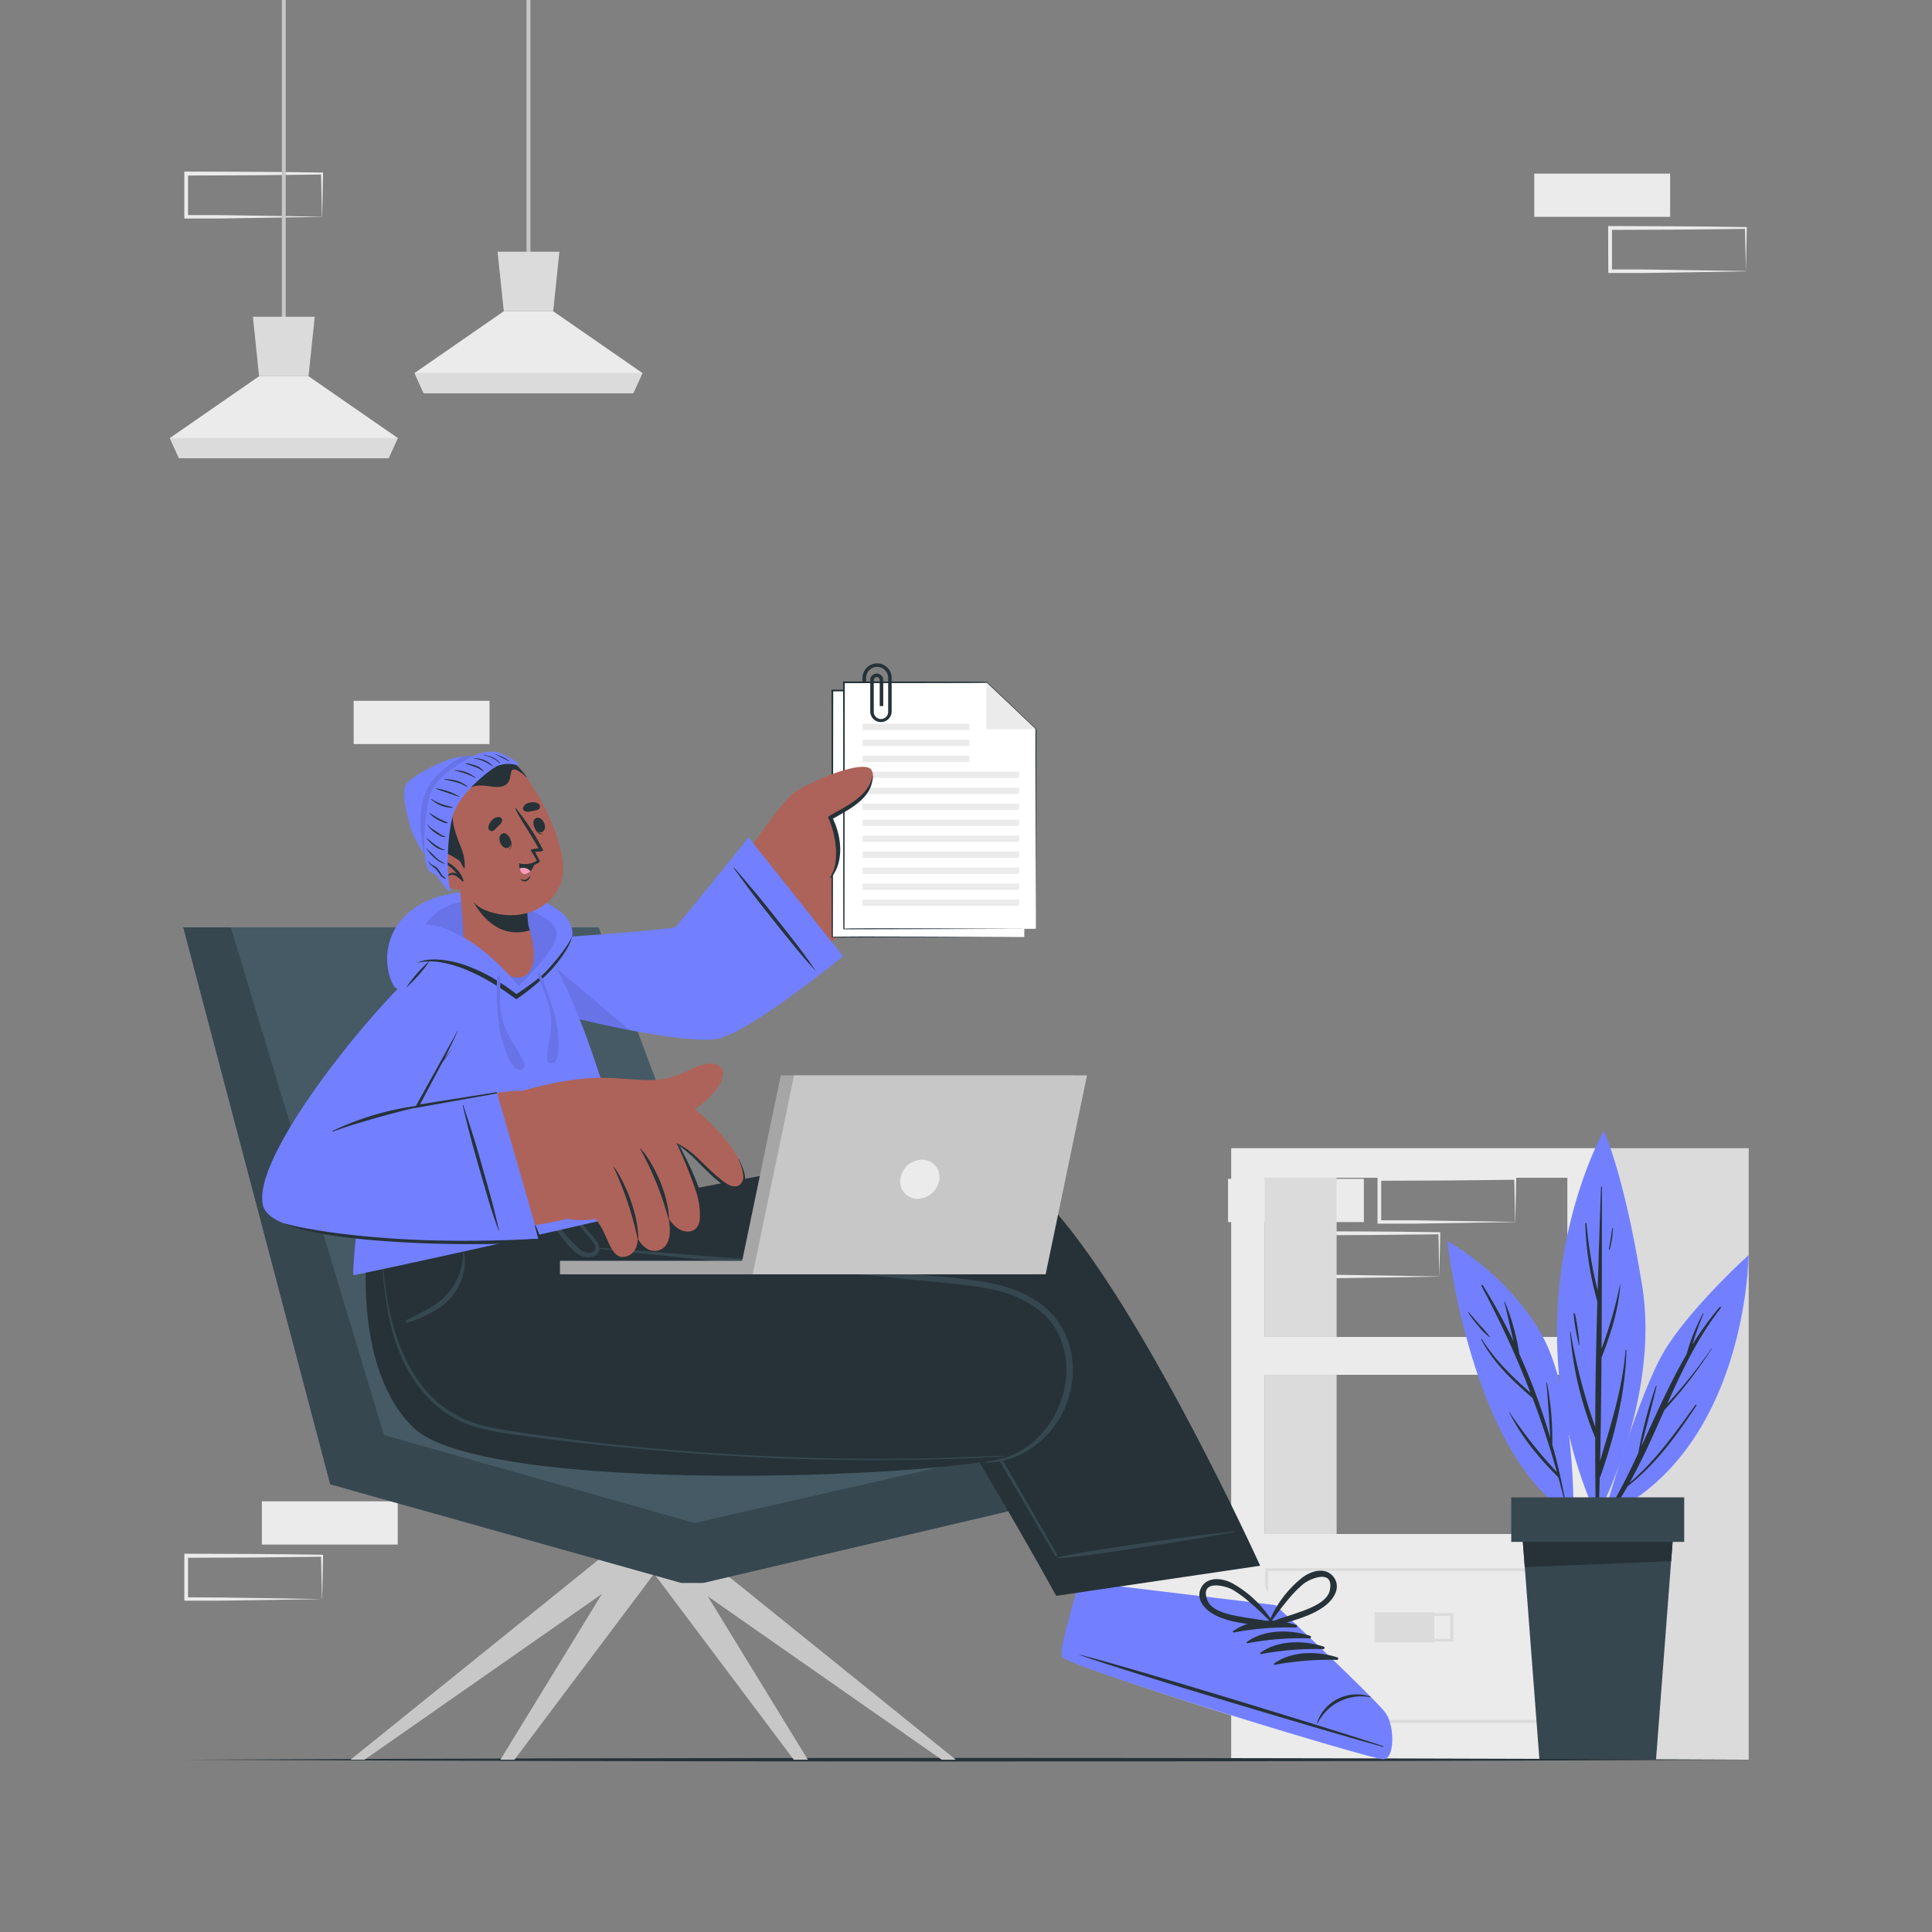 <svg xmlns="http://www.w3.org/2000/svg" viewBox="0 0 500 500"><rect x="0" y="0" width="500" height="500" fill="#808080" stroke="none"/><g id="freepik--background-complete--inject-44"><rect x="67.77" y="388.54" width="35.16" height="11.19" style="fill:#ebebeb"></rect><rect x="91.53" y="181.37" width="35.16" height="11.19" style="fill:#ebebeb"></rect><path d="M83.32,413.84c-5.86.1-20.63.35-26.29.41l-8.87,0h-.45v-.46l0-11.19v-.5h.5l17.58.07c4.37,0,13.2.13,17.58.19h.24v.24l-.23,11.19Zm0,0-.24-11.19.24.24c-4.39.06-13.2.15-17.58.19l-17.58.07.5-.5,0,11.19-.46-.46,8.71.05c5.57.06,20.68.31,26.45.41Z" style="fill:#ebebeb"></path><path d="M392.11,316.27c-5.85.1-20.62.35-26.29.41l-8.86,0h-.46v-.46l0-11.19v-.5H357l17.57.07c4.38,0,13.21.13,17.58.19h.25v.24l-.24,11.19Zm0,0-.23-11.19.23.24c-4.38.06-13.19.15-17.58.19l-17.57.07.5-.5,0,11.19-.45-.46,8.71,0c5.57.07,20.68.32,26.44.42Z" style="fill:#ebebeb"></path><path d="M372.5,330.38c-5.86.1-20.63.35-26.29.41l-8.87,0h-.45v-.46l-.05-11.19v-.5h.5l17.58.07c4.38,0,13.2.13,17.58.19h.24v.24l-.24,11.19Zm0,0-.24-11.19.24.24c-4.38.06-13.19.15-17.58.19l-17.58.07.5-.5,0,11.19-.46-.46,8.71,0c5.58.07,20.69.32,26.45.42Z" style="fill:#ebebeb"></path><rect x="317.81" y="305.08" width="35.16" height="11.19" style="fill:#ebebeb"></rect><rect x="416.68" y="402.65" width="35.16" height="11.19" style="fill:#ebebeb"></rect><rect x="397.07" y="44.93" width="35.16" height="11.19" style="fill:#ebebeb"></rect><path d="M451.84,70.23c-5.86.1-20.63.35-26.29.42l-8.87,0h-.45v-.46L416.18,59v-.5h.5l17.58.07c4.38,0,13.2.13,17.58.2h.24V59l-.24,11.19Zm0,0L451.6,59l.24.24c-4.39.06-13.19.16-17.58.19l-17.58.07.5-.5,0,11.19-.46-.45,8.71,0c5.58.06,20.69.32,26.45.41Z" style="fill:#ebebeb"></path><path d="M83.32,56.12c-5.86.1-20.63.35-26.29.42l-8.87,0h-.45v-.46l0-11.19v-.5h.5l17.58.07c4.37,0,13.2.13,17.58.2h.24v.23l-.23,11.19Zm0,0-.24-11.19.24.24c-4.39.06-13.2.16-17.58.19l-17.58.07.5-.5,0,11.19-.46-.45,8.71,0c5.57.06,20.68.32,26.45.41Z" style="fill:#ebebeb"></path><path d="M318.63,297.15V455.41H414.3V297.15Zm87,99.85h-78.3V355.8h78.3Zm0-51h-78.3v-41.2h78.3Z" style="fill:#ebebeb"></path><rect x="414.3" y="297.15" width="38.26" height="158.25" style="fill:#dbdbdb"></rect><rect x="327.31" y="304.79" width="18.61" height="41.2" style="fill:#dbdbdb"></rect><path d="M406,445.85H327.43v-40H406Zm-77.81-.75h77.06V406.57H328.18Z" style="fill:#dbdbdb"></path><rect x="355.72" y="417.24" width="15.45" height="7.82" style="fill:#dbdbdb"></rect><path d="M376.11,424.85h-16.2v-7.39h16.2Zm-15.45-.75h14.7v-5.89h-14.7Z" style="fill:#dbdbdb"></path><rect x="327.31" y="355.81" width="18.61" height="41.2" style="fill:#dbdbdb"></rect><rect x="72.95" width="1" height="84.93" style="fill:#c7c7c7"></rect><polygon points="102.94 113.36 100.57 118.57 46.32 118.57 43.96 113.36 67.05 97.37 79.85 97.37 102.94 113.36" style="fill:#ebebeb"></polygon><polygon points="81.45 81.97 79.85 97.37 67.05 97.37 65.45 81.97 81.45 81.97" style="fill:#dbdbdb"></polygon><polygon points="102.94 113.36 100.57 118.58 46.32 118.58 43.95 113.36 102.94 113.36" style="fill:#dbdbdb"></polygon><rect x="136.27" width="1" height="68.11" style="fill:#c7c7c7"></rect><polygon points="166.26 96.54 163.89 101.75 109.65 101.75 107.28 96.54 130.38 80.55 143.17 80.55 166.26 96.54" style="fill:#ebebeb"></polygon><polygon points="144.77 65.15 143.17 80.55 130.38 80.55 128.77 65.15 144.77 65.15" style="fill:#dbdbdb"></polygon><polygon points="166.26 96.54 163.89 101.75 109.64 101.75 107.28 96.54 166.26 96.54" style="fill:#dbdbdb"></polygon></g><g id="freepik--Plant--inject-44"><path d="M415,392.52s9.19-33,16.53-44.2,21-23.51,21-23.51S452.24,375.68,415,392.52Z" style="fill:#7280FF"></path><path d="M415.66,392A158.71,158.71,0,0,0,424,376a112.7,112.7,0,0,1,4.56-17.35c0-.11.19-.05.17.06-1.22,5.21-2.64,10.38-3.93,15.57,3.71-8,7.24-16.16,11.66-23.75a50.43,50.43,0,0,1,4.26-10.56c0-.09.21,0,.16.06a68.25,68.25,0,0,0-2.87,7.92,79.59,79.59,0,0,1,7-9.65c.17-.18.49,0,.33.23-5.91,7.54-10,16.12-13.87,24.81A133.17,133.17,0,0,0,443,348.89a0,0,0,0,1,.08.05,117.76,117.76,0,0,1-12.35,16c-2.83,6.36-5.61,12.75-9,18.81,6.74-5.7,11.92-13.07,17.05-20.18a.16.16,0,0,1,.26.17c-5.14,7.8-10.45,15.15-17.84,20.93a83.17,83.17,0,0,1-4.93,7.71A.39.39,0,0,1,415.66,392Z" style="fill:#263238"></path><path d="M413.25,392.57s16.53-30.42,11.73-59.92-9.94-40-9.94-40S389.07,338.53,413.25,392.57Z" style="fill:#7280FF"></path><path d="M406.47,344.74a144,144,0,0,0,6.38,24.57c0-10.83.25-21.65.54-32.48a83.78,83.78,0,0,1-3.12-20.16c0-.2.29-.18.31,0A115.27,115.27,0,0,0,413.47,334q.38-13.39.88-26.79c0-.15.23-.14.23,0,0,13.95,0,27.9-.1,41.85a112,112,0,0,0,4.77-16.58,0,0,0,0,1,.09,0c-.49,6.51-2.47,12.81-4.87,18.86-.07,8.91-.16,17.83-.36,26.74,2.79-9.48,5.78-18.66,6.59-28.67a.11.11,0,0,1,.21,0c-.22,11-3.07,22.26-6.71,32.65a.57.57,0,0,1-.19.26q-.12,4.89-.28,9.77a.37.37,0,0,1-.73,0c-.13-6.66-.17-13.33-.16-20a89.41,89.41,0,0,1-6.51-27.38C406.32,344.68,406.46,344.66,406.47,344.74Z" style="fill:#263238"></path><path d="M407.6,340a55.89,55.89,0,0,1,1.16,8,.08.08,0,0,1-.16,0,57,57,0,0,1-1.36-8C407.22,339.87,407.56,339.83,407.6,340Z" style="fill:#263238"></path><path d="M417.26,317.8c0-.09.16-.06.16,0a20.89,20.89,0,0,1-.83,5.55c0,.14-.25.07-.22-.07C416.73,321.47,417,319.63,417.26,317.8Z" style="fill:#263238"></path><path d="M407.22,392.57s.67-31.76-8.44-47.54-24.22-23.83-24.22-23.83S380.65,377.18,407.22,392.57Z" style="fill:#7280FF"></path><path d="M390.61,365.41A118.7,118.7,0,0,0,402.94,381q-2.73-9.75-6.3-19.16c-5.11-4.47-10.18-9.11-13.31-15.24a.09.09,0,0,1,.15-.09c3.37,5.43,7.87,9.77,12.61,13.95a244.56,244.56,0,0,0-12.68-27.62.2.2,0,0,1,.35-.2,148.67,148.67,0,0,1,7.95,14.49c-.85-3.39-1.53-6.86-2.41-10.23a.08.08,0,0,1,.15,0,57.83,57.83,0,0,1,3.74,13.47,162.08,162.08,0,0,1,8,21.73c-.24-4.76-.54-9.5-1-14.25,0-.09.14-.11.16,0a76.63,76.63,0,0,1,1.38,16q2,7.11,3.31,14.35c0,.13-.17.19-.2.05-.5-2-1-4-1.58-6,0,0-.08,0-.11-.05-4.88-4.89-9.52-10.47-12.58-16.71C390.55,365.41,390.59,365.38,390.61,365.41Z" style="fill:#263238"></path><path d="M380.06,339.57c1,1.1,1.94,2.25,2.93,3.38a27.14,27.14,0,0,1,2.62,3.06.05.05,0,0,1-.07.07,15.06,15.06,0,0,1-3-3,25.37,25.37,0,0,1-2.6-3.41C379.86,339.59,380,339.49,380.06,339.57Z" style="fill:#263238"></path><path d="M433.19,394.89l-1.15,15-3.46,45.48H398.4l-3.46-45.48-1.15-15h39.4Z" style="fill:#37474f"></path><path d="M433.19,394.89l-.7,9.15-37.88,1.52-.82-10.67h39.4Z" style="fill:#263238"></path><rect x="391.11" y="387.51" width="44.76" height="11.53" transform="translate(826.98 786.55) rotate(180)" style="fill:#37474f"></rect></g><g id="freepik--Floor--inject-44"><path d="M47.44,455.41c129.77-.62,275.35-.62,405.12,0-129.77.61-275.35.61-405.12,0Z" style="fill:#263238"></path></g><g id="freepik--Character--inject-44"><polygon points="155.38 403.26 90.71 455.41 94.35 455.41 169.04 403.26 155.38 403.26" style="fill:#c7c7c7"></polygon><polygon points="161.45 403.26 129.5 455.41 133.14 455.41 172.31 403.26 161.45 403.26" style="fill:#c7c7c7"></polygon><polygon points="177.12 403.26 209.07 455.41 205.43 455.41 166.26 403.26 177.12 403.26" style="fill:#c7c7c7"></polygon><polygon points="182.7 403.26 247.37 455.41 243.72 455.41 169.04 403.26 182.7 403.26" style="fill:#c7c7c7"></polygon><polygon points="290.63 384.13 290.63 368.88 201.83 365.24 154.92 240 47.44 240 85.47 384.13 176.32 409.64 182.02 409.64 290.63 384.13" style="fill:#455a64"></polygon><polygon points="47.44 240 59.74 240 99.36 371.38 179.74 394.15 290.63 368.88 290.63 384.13 182.02 409.64 176.32 409.64 85.47 384.13 47.44 240" style="fill:#37474f"></polygon><path d="M355.94,454.88c-2.86.07-77.18-22.9-79.46-25.57-.24-.29.92-11.3,2.84-20,.08-.42-26.4-35.12-26.4-35.12l47.88-18.62L323.71,403l6,12.34s24.79,24.92,27,28.11S358.81,454.82,355.94,454.88Z" style="fill:#ebebeb"></path><path d="M358,455.3c-3,.08-80.57-23.6-83-26.38-.91-1,.48-5.84,4.25-19.64l50.86,6.12s26.25,24.65,28.55,28S361,455.22,358,455.3Z" style="fill:#7280FF"></path><path d="M357.87,451.86c-12.91-4.29-65.38-20.37-78.46-23.63-.11,0-.13,0,0,.08,12.7,4.53,65.3,20.19,78.42,23.76C358.08,452.15,358.14,452,357.87,451.86Z" style="fill:#263238"></path><path d="M354.59,439.06a11,11,0,0,0-8.75.8,10.61,10.61,0,0,0-5,6.06c0,.08.12.12.16.05a12.62,12.62,0,0,1,13.57-6.74A.09.09,0,0,0,354.59,439.06Z" style="fill:#263238"></path><path d="M335.43,420.53c-5.18-1.66-11.78-1.66-16.31,1.61-.18.12,0,.37.19.34a75.4,75.4,0,0,1,16-1.28A.34.34,0,0,0,335.43,420.53Z" style="fill:#263238"></path><path d="M339,423.33c-5.18-1.66-11.78-1.67-16.31,1.6-.18.13,0,.38.19.34a74.74,74.74,0,0,1,16-1.27A.34.34,0,0,0,339,423.33Z" style="fill:#263238"></path><path d="M342.51,426.12c-5.18-1.66-11.78-1.67-16.31,1.6-.18.13,0,.38.19.35a75.4,75.4,0,0,1,16-1.28A.34.34,0,0,0,342.51,426.12Z" style="fill:#263238"></path><path d="M346.05,428.91c-5.18-1.66-11.77-1.66-16.31,1.61-.17.12,0,.37.19.34a75.4,75.4,0,0,1,16-1.28A.34.34,0,0,0,346.05,428.91Z" style="fill:#263238"></path><path d="M345.3,408.36c-2-3-5.94-1.87-8.26-.09a28.59,28.59,0,0,0-8.79,11.86.14.14,0,0,0,.12.2c0,.41.34.86.8.71,4.49-1.43,9.47-2.41,13.38-5.18C344.84,414.25,347.16,411.19,345.3,408.36Zm-9.76,9.12c-2.19.75-4.41,1.4-6.57,2.24a84.57,84.57,0,0,1,5.29-6.82,30.42,30.42,0,0,1,3-2.93c1.66-1.38,8.09-4.17,6.88,1.66C343.44,414.84,338.15,416.57,335.54,417.48Z" style="fill:#263238"></path><path d="M314.73,418.12c4.32,2.08,9.39,2.21,14,2.88.48.07.75-.43.68-.83a.14.14,0,0,0,.08-.21,28.45,28.45,0,0,0-10.64-10.25c-2.58-1.36-6.68-1.81-8.12,1.46C309.41,414.27,312.21,416.9,314.73,418.12Zm-2.24-3.93c-2.16-5.54,4.65-3.85,6.51-2.77a30,30,0,0,1,3.42,2.4,83.49,83.49,0,0,1,6.34,5.85c-2.27-.47-4.56-.74-6.84-1.13C319.19,418.08,313.68,417.25,312.49,414.19Z" style="fill:#263238"></path><path d="M326.13,405.21,273.35,413s-28.8-52.3-40.43-65.31l0,0a19.31,19.31,0,0,0-2.13-2.08h0a11.17,11.17,0,0,0-3.81-.95h0c-15.61-1.89-68.13,3.21-104.43.87l17-22.66,7.51-10c40.89-4.66,91.07-21.38,113.72-10C285.25,315.1,326.13,405.21,326.13,405.21Z" style="fill:#263238"></path><path d="M319.51,396.25c-9,1.15-6.41.7-15.37,1.95-4.38.61-26.42,3.64-30.42,4.89a.09.09,0,0,0,0,.17c4.18,0,26.16-3.46,30.53-4.16,8.93-1.41,6.35-1.1,15.27-2.6A.13.13,0,1,0,319.51,396.25Z" style="fill:#37474f"></path><path d="M273.62,402.35c-6-10-33.17-59.28-38.58-61.22-4.93-1.77-103.5.28-105,.29-.11,0-.11.17,0,.17,11.67-.15,101.77-.47,104.34.54,5.35,2.12,37.87,59.3,38.67,60.49C273.29,402.94,273.83,402.69,273.62,402.35Z" style="fill:#37474f"></path><path d="M94.91,324.88s-3.11,29.73,12,44.51c18.05,17.7,137.17,13.23,155.63,7.26s19-35.75-1.15-42.66c-19.19-6.56-104.31-10.34-106.32-11.14s-7.92-10.22-7.92-10.22Z" style="fill:#263238"></path><path d="M120.12,324.05c0-.15-.24-.1-.24,0A16.44,16.44,0,0,1,116,334.63c-2.83,3.27-7,5.1-10.78,7-.36.18-.08.75.29.64a33.94,33.94,0,0,0,6.67-2.88,16.17,16.17,0,0,0,5-4.17A14.33,14.33,0,0,0,120.12,324.05Z" style="fill:#37474f"></path><path d="M154.23,321c-.85-1.08-1.77-2.1-2.65-3.15-2.07-2.47-4.16-5-6.34-7.35-.21-.22-.61.1-.42.34,1.46,1.92,3,3.78,4.55,5.65.78,1,1.57,1.92,2.36,2.87a18,18,0,0,1,2.2,2.8c.57,1.06-.18,2-1.28,2.09a3.87,3.87,0,0,1-2.66-1,35.44,35.44,0,0,1-4.5-4.82c-.88-1-1.75-2-2.64-2.94s-1.95-2-2.9-3.05c-.06-.06-.18,0-.12.1.82,1.13,1.58,2.31,2.41,3.45s1.66,2.25,2.51,3.36,1.64,2.08,2.5,3.09a10.38,10.38,0,0,0,2.54,2.27c1.58.93,4.32,1.13,5.16-.91A2.88,2.88,0,0,0,154.23,321Z" style="fill:#37474f"></path><path d="M260,376.76c-6.36.12-12.71.49-19.06.63s-12.62.17-18.92.11q-19-.18-38-1.48c-12.77-.88-26.54-2.15-39.23-3.91-6.07-.84-12.22-1.54-18.22-2.83a28.79,28.79,0,0,1-14.37-7.34c-8.21-8-11.41-19.69-12.72-30.88-.17-1.5-.32-3-.44-4.51,0-.1-.16-.1-.16,0,.75,11.48,2.53,23.44,9.75,32.67a28.64,28.64,0,0,0,11.76,9.13c5.68,2.28,12,2.81,18,3.62C151.12,373.7,165,375,177.76,376s25.81,1.62,38.73,1.81,25.86,0,38.77-.63c1.58-.07,3.15-.17,4.72-.3C260.07,376.9,260.07,376.76,260,376.76Z" style="fill:#37474f"></path><path d="M277,349a20.46,20.46,0,0,0-8.51-12.17c-4.58-3.13-10.05-4.55-15.47-5.34-6.12-.89-12.33-1.34-18.49-1.94q-19-1.84-38-3.4c-12.66-1-39.91-3.16-41.45-3.22-.13,0-.16.22,0,.24,12.21,1.35,23.33,2.52,35.57,3.63s24.59,2.29,36.88,3.5q9.19.92,18.37,1.85c5.67.59,11.51,1.17,16.83,3.36,4.56,1.88,8.67,4.9,11,9.34A21.89,21.89,0,0,1,275.52,359a24.9,24.9,0,0,1-5.91,12,21.1,21.1,0,0,1-11.06,6.68c-1.12.24-2.47.42-3.5.62-.08,0-.16.18-.08.19,9.15.23,17.61-6.45,20.91-14.81A24.5,24.5,0,0,0,277,349Z" style="fill:#37474f"></path><path d="M135.73,257.91c22.65,8.19,45.17,9.38,51.59,7.85,8.12-1.93,36.29-30,37.55-31.58,3.09-3.87-22.29-24.89-25.76-20.9-5.3,6.08-22.56,27.86-25,28.35s-17.55,2-39,3.12C120.22,245.51,121.68,252.82,135.73,257.91Z" style="fill:#ad6359"></path><path d="M219.17,239.65c3.4-1.5,18.36-9.75,22-13s13.49-13.27,11.3-16.32-5.3-.34-5.3-.34,3.48-4.9,1-7.76-7.18,1.51-7.18,1.51,3.2-5.3.53-8-6.68,2.51-6.68,2.51,3.16-4.7,0-6c-3.77-1.54-8.61,7.78-12.91,11-1,.74-20.85,13.59-20.85,13.59Z" style="fill:#ad6359"></path><path d="M235.2,197.86c-3.58,6.85-6.33,9.23-12.9,13-.13.08-.05.28.09.22,6.78-3.16,10.66-5.64,13.15-13.11C235.67,197.65,235.37,197.54,235.2,197.86Z" style="fill:#263238"></path><path d="M241.27,203.22c-4.34,6.79-7.3,9.39-13.89,13.9-.1.06,0,.23.1.17,6.84-3.88,10.66-6.45,14.1-13.8C241.74,203.16,241.47,202.91,241.27,203.22Z" style="fill:#263238"></path><path d="M246.84,210.24c-4.68,6.27-7.8,9.27-14.76,12.82a.15.15,0,0,0,.11.27c7.46-2.94,11.38-6.65,14.83-12.93C247.25,210,247.13,209.85,246.84,210.24Z" style="fill:#263238"></path><polygon points="265.09 242.49 215.41 242.49 215.41 178.71 252.3 178.71 265.1 190.87 265.09 242.49" style="fill:#fff"></polygon><path d="M265.09,242.49c-.14,0-49.69.15-49.83.14s0-63.86-.07-63.92v-.23h.22c.12.05,36.94,0,37,.11s12.79,12.17,12.82,12.21-.19,51.64-.15,51.69Zm0,0s-.18-52-.09-51.52l-12.82-12.13c.65.08-36.92.08-36.77.09l.23-.22-.09,63.78c-.9-.33,49.74.08,49.54,0Z" style="fill:#263238"></path><polygon points="252.3 178.71 265.1 190.87 252.3 190.87 252.3 178.71" style="fill:#ebebeb"></polygon><rect x="220.26" y="189.41" width="27.63" height="1.64" transform="translate(468.12 380.48) rotate(-180)" style="fill:#ebebeb"></rect><rect x="220.26" y="193.55" width="27.63" height="1.64" transform="translate(468.12 388.75) rotate(-180)" style="fill:#ebebeb"></rect><rect x="220.26" y="197.68" width="27.63" height="1.64" transform="translate(468.12 397.02) rotate(-180)" style="fill:#ebebeb"></rect><rect x="220.26" y="201.81" width="40.48" height="1.64" transform="translate(480.97 405.29) rotate(-180)" style="fill:#ebebeb"></rect><rect x="220.26" y="205.95" width="40.48" height="1.64" transform="translate(480.97 413.55) rotate(-180)" style="fill:#ebebeb"></rect><rect x="220.26" y="210.08" width="40.48" height="1.64" transform="translate(480.97 421.82) rotate(-180)" style="fill:#ebebeb"></rect><rect x="220.26" y="214.22" width="40.48" height="1.64" transform="translate(480.97 430.09) rotate(-180)" style="fill:#ebebeb"></rect><rect x="220.26" y="218.35" width="40.48" height="1.64" transform="translate(480.97 438.36) rotate(-180)" style="fill:#ebebeb"></rect><rect x="220.25" y="222.48" width="40.48" height="1.64" transform="translate(480.97 446.63) rotate(-180)" style="fill:#ebebeb"></rect><rect x="220.25" y="226.62" width="40.48" height="1.64" transform="translate(480.97 454.89) rotate(-180)" style="fill:#ebebeb"></rect><rect x="220.25" y="230.75" width="40.48" height="1.64" transform="translate(480.96 463.16) rotate(-180)" style="fill:#ebebeb"></rect><rect x="220.25" y="234.89" width="40.48" height="1.64" transform="translate(480.96 471.43) rotate(-180)" style="fill:#ebebeb"></rect><polygon points="268.09 240.37 218.4 240.36 218.41 176.58 255.3 176.58 268.1 188.74 268.09 240.37" style="fill:#fff"></polygon><path d="M268.09,240.37l-49.83.14c-.08,0,0-63.87-.07-63.93v-.22h.22c.12,0,36.94,0,37,.1s12.78,12.17,12.82,12.22-.19,51.63-.15,51.69Zm0,0s-.18-52-.1-51.53l-12.81-12.13c.65.09-36.92.08-36.77.09l.22-.22-.08,63.78c-.9-.33,49.74.09,49.54,0Z" style="fill:#263238"></path><polygon points="255.3 176.58 268.1 188.74 255.3 188.74 255.3 176.58" style="fill:#ebebeb"></polygon><rect x="223.26" y="187.28" width="27.63" height="1.64" transform="translate(474.12 376.23) rotate(-180)" style="fill:#ebebeb"></rect><rect x="223.26" y="191.42" width="27.63" height="1.64" transform="translate(474.12 384.49) rotate(-180)" style="fill:#ebebeb"></rect><rect x="223.25" y="195.55" width="27.63" height="1.64" transform="translate(474.12 392.76) rotate(-180)" style="fill:#ebebeb"></rect><rect x="223.25" y="199.69" width="40.48" height="1.64" transform="translate(486.97 401.03) rotate(-180)" style="fill:#ebebeb"></rect><rect x="223.25" y="203.82" width="40.48" height="1.64" transform="translate(486.97 409.3) rotate(-180)" style="fill:#ebebeb"></rect><rect x="223.25" y="207.95" width="40.48" height="1.64" transform="matrix(-1, 0, 0, -1, 486.97, 417.57)" style="fill:#ebebeb"></rect><rect x="223.25" y="212.09" width="40.48" height="1.64" transform="translate(486.97 425.83) rotate(-180)" style="fill:#ebebeb"></rect><rect x="223.25" y="216.22" width="40.48" height="1.64" transform="translate(486.96 434.1) rotate(-180)" style="fill:#ebebeb"></rect><rect x="223.25" y="220.36" width="40.48" height="1.64" transform="translate(486.96 442.37) rotate(-180)" style="fill:#ebebeb"></rect><rect x="223.25" y="224.49" width="40.48" height="1.64" transform="translate(486.96 450.64) rotate(-180)" style="fill:#ebebeb"></rect><rect x="223.25" y="228.62" width="40.48" height="1.64" transform="translate(486.96 458.91) rotate(-180)" style="fill:#ebebeb"></rect><rect x="223.25" y="232.76" width="40.48" height="1.64" transform="translate(486.96 467.17) rotate(-180)" style="fill:#ebebeb"></rect><path d="M228,186.88a2.78,2.78,0,0,1-2.78-2.78V176a1.68,1.68,0,0,1,3.36,0v6.73h-.91V176a.77.77,0,0,0-1.54,0v8.08a1.87,1.87,0,1,0,3.73,0v-8.63a2.86,2.86,0,1,0-5.72,0v1.11h-.92v-1.11a3.77,3.77,0,1,1,7.54,0v8.63A2.79,2.79,0,0,1,228,186.88Z" style="fill:#263238"></path><path d="M196.16,216.66s5.48-8,8.67-10.95S224,196,225.6,199.38c2.13,4.34-6.31,10-10.81,12.28,0,0,4.92,10-.25,15.43S196.16,216.66,196.16,216.66Z" style="fill:#ad6359"></path><path d="M225.79,200.77c-.91,5.35-7,7.92-11.21,10.43a.44.44,0,0,0-.08.73c1.78,4.34,3,11,.34,15.15-.07.12.09.25.18.14,3.49-4.08,2.8-10.71.54-15.34,4.35-2.5,10.34-5.34,10.29-11.11A0,0,0,0,0,225.79,200.77Z" style="fill:#263238"></path><path d="M193.71,216.73l24.48,30.74s-24.45,20-32.68,21.4-36.75-4.62-51.7-9.64-13.4-15-1.41-15.75,41.3-2.95,42.27-3.51S193.71,216.73,193.71,216.73Z" style="fill:#7280FF"></path><path d="M203.13,240.51c-2.72-3.43-5.4-6.9-8.25-10.23-1.61-1.9-3.21-3.81-4.85-5.69-.06-.07-.19,0-.13.1,2.58,3.56,5.19,7.13,7.94,10.57s5.44,6.87,8.22,10.25c1.58,1.93,3.21,3.8,4.91,5.63,0,0,.1,0,.07,0C208.57,247.44,205.86,244,203.13,240.51Z" style="fill:#263238"></path><path d="M163,266.64a250.14,250.14,0,0,1-29.17-7.4c-14.83-5-13.4-15-1.41-15.76l3-.19Z" style="opacity:0.1"></path><path d="M91.48,330c.19.19,72-15.54,72.67-16.37.93-1.18-11.9-55.18-25.44-71.3-3.39-4-14.17-3.75-19,.32C95.8,262.84,90.8,329.33,91.48,330Z" style="fill:#7280FF"></path><path d="M114.13,246.54c-14.32,11-52.06,55.56-44.17,66.12s62,7,77.74,2.51c4.69-1.36-7.35-31.22-12.36-32.7-4.17-1.23-27.58,5.13-28,3.77-.48-1.53,4.7-11.41,13.07-29.45C130.05,236,120.46,241.68,114.13,246.54Z" style="fill:#ad6359"></path><path d="M157.35,279c10.44.27,13.07,1.94,22-2.51,5.86-2.92,10.24-.43,6.26,5.09-6.51,9-20.05,11.51-25,11Z" style="fill:#ad6359"></path><path d="M128.63,284.33s12.52-4.47,23.66-5.28c7.71-.57,24.62.08,37.77,19,3.11,4.5,4.37,13.12-3.39,7.62-5.52-3.91-7.83-8-11.45-9.73,0,0,.29,11.15-4.34,14.1a102.44,102.44,0,0,1-12.64,6.84,21.85,21.85,0,0,1-1.49-2.26s-4.59,2.35-12.15.35Z" style="fill:#ad6359"></path><path d="M159.74,279.68c3.24,2.44,10,7.71,14.06,14,4.49,6.93,11.27,21.5,6.12,24.76-3.78,2.39-6.86-2.94-6.86-2.94s1.53,6.61-2.35,8c-3.54,1.28-5.68-3-5.68-3s.24,4.18-3.41,4.76c-4.39.7-4.17-8.15-9.23-11.28C151.25,313.27,159.74,279.68,159.74,279.68Z" style="fill:#ad6359"></path><path d="M165.68,297.16c2.67,2.79,7.11,10.68,7.46,18.15,0,.17-.11.26-.15.11a81.18,81.18,0,0,0-7.38-18.22S165.65,297.13,165.68,297.16Z" style="fill:#263238"></path><path d="M158.81,301.9c2.06,2.64,6.27,11,6.37,18.56,0,.17-.13.26-.17.1a87,87,0,0,0-6.27-18.63S158.78,301.86,158.81,301.9Z" style="fill:#263238"></path><path d="M175.23,295.91c3.16,1.53,5.06,3.52,7.54,5.93a47.71,47.71,0,0,0,3.83,3.42c1.24,1,3.05,2.39,4.68,1.48a2.74,2.74,0,0,0,1.06-2.61,13.39,13.39,0,0,0-1.2-4.08c0-.05.06-.1.09-.05a20.1,20.1,0,0,1,1.44,3.7,4.52,4.52,0,0,1-.13,2.65c-.79,1.75-3,1.63-4.44.87a14.37,14.37,0,0,1-2.41-1.7c-.73-.59-1.43-1.22-2.11-1.87-1.41-1.33-2.73-2.74-4.12-4.08a43.2,43.2,0,0,0-4.3-3.56S175.17,295.88,175.23,295.91Z" style="fill:#263238"></path><path d="M180.26,308.76A105,105,0,0,0,175.15,296c0-.06,0-.11.08-.06,2.19,2.89,5.27,10.1,5.89,12.35s1.29,5.05.91,7.35c-.58,3.47-3,3.75-3.87,3.78a4.59,4.59,0,0,1-2.87-1,9.19,9.19,0,0,1-2.27-3s0-.1.08,0c1,1.57,2.76,3.25,4.68,3.31a3.17,3.17,0,0,0,2.34-.8,4.16,4.16,0,0,0,1-2.71A19.09,19.09,0,0,0,180.26,308.76Z" style="fill:#263238"></path><path d="M128.63,282.83l10.87,37.81s-67.61,3.86-71.36-8.42,28.92-52.5,42.47-63.55c15.7-12.8,16.54-7.42,11.43,5.38-5.35,13.41-14.57,32.55-14.57,32.55Z" style="fill:#7280FF"></path><path d="M86.11,292.66a73.78,73.78,0,0,1,21.22-6.4c2.07-.33,4.16-.55,6.25-.79a.05.05,0,0,1,0,.1,96.31,96.31,0,0,0-10.87,2.29q-5.34,1.39-10.62,3c-2,.6-4,1.29-5.94,2C86.07,292.83,86,292.7,86.11,292.66Z" style="fill:#263238"></path><path d="M128.47,282.7c-.34,0-19.14,3-19.77,3.14.12-.26,4.89-9.21,5.6-10.52l.2-.39c.43-.57.86-1.13,1.26-1.71l1.55-2.25s0-.05,0,0c-.55.72-1.1,1.44-1.64,2.17-.25.34-.5.68-.73,1,.47-.93.94-1.87,1.4-2.8.74-1.5,1.43-3,2.12-4.53,0-.05-.05-.08-.08,0-1.4,2.61-2.88,5.17-4.3,7.78s-6.76,12.17-6.73,12.17,20.78-3.68,21.19-3.78A.13.13,0,0,0,128.47,282.7Z" style="fill:#263238"></path><path d="M125.89,305.77c-1.18-4.22-2.34-8.45-3.68-12.62-.76-2.37-1.52-4.75-2.3-7.11,0-.09-.19-.05-.17,0,1,4.28,2.06,8.57,3.28,12.8s2.4,8.43,3.66,12.63q1.09,3.57,2.38,7.08s.1,0,.09,0C128.27,314.25,127.09,310,125.89,305.77Z" style="fill:#263238"></path><path d="M140.25,321.33c-.48-1.19-1-2.88-1.57-4-.14-.31-.36-.29-.26,0,.33,1.06.56,2.23.89,3.32-.95,0-1.89,0-2.84.08l-3.28.14q-3.21.12-6.42.18-6.51.13-13,0a251.8,251.8,0,0,1-26-1.83c-2.42-.31-4.83-.67-7.22-1.1a71,71,0,0,1-7-1.51c-.06,0-.09.08,0,.11a41,41,0,0,0,6,1.82q3.24.71,6.51,1.21c4.34.67,8.72,1.1,13.1,1.42,8.68.63,17.4.88,26.11.79,2.44,0,4.88-.08,7.31-.17,1.23,0,2.47-.08,3.7-.15S140.33,321.53,140.25,321.33Z" style="fill:#263238"></path><rect x="144.93" y="326.31" width="86.51" height="3.49" style="fill:#455a64"></rect><rect x="144.93" y="326.31" width="47.87" height="3.49" style="fill:#a6a6a6"></rect><polygon points="191.35 329.79 267.17 329.79 277.88 278.3 202.06 278.3 191.35 329.79" style="fill:#a6a6a6"></polygon><polygon points="194.79 329.79 270.61 329.79 281.32 278.3 205.5 278.3 194.79 329.79" style="fill:#c7c7c7"></polygon><path d="M233,305.2a4.46,4.46,0,0,0,4.52,5.05,5.76,5.76,0,0,0,5.59-5.05,4.47,4.47,0,0,0-4.52-5.06A5.75,5.75,0,0,0,233,305.2Z" style="fill:#ebebeb"></path><path d="M133.64,258s-14.22-10.76-22.38-9.44l-6.17,7.06s-2.18,1-3.07-.32c-2.2-3.36-3.65-12,3.08-18.53,6.16-6,17.37-7,27-5.77,9.25,1.22,17.76,6.17,15.75,12.35S133.64,258,133.64,258Z" style="fill:#7280FF"></path><path d="M134.19,255.16s9.33-8.63,9.83-13.11-8.71-7.52-14.53-8.43c-9-1.42-14.86-.11-19.14,5.15S134.19,255.16,134.19,255.16Z" style="opacity:0.1"></path><path d="M134.86,252.91c-3.2.77-11.07-3.95-14.67-8.52-.24-.32-.32-4-.64-8.57-.2-2.75-.48-5.8-1-8.56l18.05,1.3a44.73,44.73,0,0,0,.11,10.9,6.34,6.34,0,0,0,.31,1.12s0,.11.05.18C137.84,242.86,139.87,251.71,134.86,252.91Z" style="fill:#ad6359"></path><path d="M137.07,240.58s0,.1.06.18a11.86,11.86,0,0,1-1.77.4c-9.9,1.42-14.33-10.19-15.45-13.81l16.75,1.21a45.42,45.42,0,0,0,.09,10.91A7.53,7.53,0,0,0,137.07,240.58Z" style="fill:#263238"></path><path d="M111,209.94c0,6.52,8.47,22.77,13.89,25.3,7.86,3.67,18.09,1.1,20.54-7.74,2.37-8.57-9-29.55-14.82-31.58C122.08,192.93,111,200.31,111,209.94Z" style="fill:#ad6359"></path><path d="M127.81,214.91a15.6,15.6,0,0,0,1.15-1.15,2.68,2.68,0,0,0,1-1.41.85.85,0,0,0-.57-.86,2.08,2.08,0,0,0-2,.72,3.11,3.11,0,0,0-1,2A.9.9,0,0,0,127.81,214.91Z" style="fill:#263238"></path><path d="M139.09,209.61a14.15,14.15,0,0,1-1.6.32,2.67,2.67,0,0,1-1.7,0,.85.85,0,0,1-.4-.95,2.08,2.08,0,0,1,1.7-1.25,3,3,0,0,1,2.2.24A.9.9,0,0,1,139.09,209.61Z" style="fill:#263238"></path><path d="M134.81,227.46a1.89,1.89,0,0,0,1.25.2,3.24,3.24,0,0,0,1.06-.86,0,0,0,0,1,.08,0,1.7,1.7,0,0,1-1.12,1.28,1.32,1.32,0,0,1-1.35-.56C134.68,227.5,134.75,227.44,134.81,227.46Z" style="fill:#263238"></path><path d="M134.38,223.57a4.25,4.25,0,0,0,3.34.47,5.68,5.68,0,0,0,1.39-.6,1.4,1.4,0,0,0,.24-.15l.23-.16a.29.29,0,0,0,.1-.35h0l-.07-.11h0l-.05-.09c-.39-.87-1.1-2.13-1.1-2.13.39,0,2.33-.05,2.09-.48a62.81,62.81,0,0,0-7-10.75c-.08-.11-.26,0-.19.13,1.79,3.53,4.18,6.72,6,10.24a7.05,7.05,0,0,0-2,.32c-.11.09,1.41,2.41,1.56,2.81a.18.18,0,0,0,0,.05,5.88,5.88,0,0,1-4.51.67C134.32,223.39,134.27,223.51,134.38,223.57Z" style="fill:#263238"></path><path d="M138.39,223.25a5,5,0,0,1-1.12,2.26,2.34,2.34,0,0,1-1.2.67c-1,.19-1.41-.61-1.58-1.39a5.8,5.8,0,0,1-.12-1.26A6.46,6.46,0,0,0,138.39,223.25Z" style="fill:#263238"></path><path d="M137.27,225.51a2.34,2.34,0,0,1-1.2.67c-1,.19-1.41-.61-1.58-1.39A2.32,2.32,0,0,1,137.27,225.51Z" style="fill:#ff9abb"></path><path d="M131.64,216.41s-.07.09,0,.13c.53,1.11,1,2.46.1,3.28,0,0,0,.08,0,.06C132.9,219.16,132.32,217.37,131.64,216.41Z" style="fill:#263238"></path><path d="M130.12,215.68c-1.86.66-.4,4.34,1.32,3.73S131.68,215.13,130.12,215.68Z" style="fill:#263238"></path><path d="M138.09,213.33s.11,0,.13.07c.4,1.16,1.06,2.41,2.25,2.39,0,0,.05.06,0,.07C139.15,216.17,138.29,214.5,138.09,213.33Z" style="fill:#263238"></path><path d="M138.65,211.75c1.78-.86,3.35,2.77,1.7,3.56S137.15,212.46,138.65,211.75Z" style="fill:#263238"></path><path d="M136.52,201.38c-1.28-1.19-2.67-2.34-3.69-2.24s-.2,3.05-2.15,4.08c-2.63,1.4-5.72-1.07-9.44.81-4.6,2.33-5.47,6.87-2.16,14.67,3,7-.59,9.63-.59,9.63s-10.13-13.9-8.09-20.86,10.91-13.57,19.67-11.71C133.27,196.44,136.52,201.38,136.52,201.38Z" style="fill:#263238"></path><path d="M119,222.84s-5.69-4.26-7.75-2.05,3.51,9.27,6.82,9.39a3.15,3.15,0,0,0,3.48-2.93Z" style="fill:#ad6359"></path><path d="M112.93,222.78a0,0,0,0,0,0,.08c2.34.15,4.06,1.71,5.48,3.45a1.74,1.74,0,0,0-2.63.36c0,.06,0,.13.1.09a1.94,1.94,0,0,1,2.24,0,9,9,0,0,1,1.51,1.32c.16.15.46-.06.32-.25l0,0C119.11,225.12,115.84,222.11,112.93,222.78Z" style="fill:#263238"></path><path d="M125,195.66a26.34,26.34,0,0,0-7.66.56c-2.8.68-11,4.52-12.33,7s1.09,10.57,1.48,11.75,3.56,8,6.74,8.71-1.1-11.26,1.41-16.73S125,195.66,125,195.66Z" style="fill:#7280FF"></path><path d="M125,195.66s-7.85,5.8-10.36,11.27,1.77,17.45-1.41,16.73c-1.4-.33-2.37-1.23-3.53-2.91-.79-3.68-1.43-9.61,0-14.45,1.39-4.53,5.39-8.07,10.17-10.53A31.44,31.44,0,0,1,125,195.66Z" style="opacity:0.1"></path><path d="M116.56,230.45c-1-3.25-1-13,.56-19.11s10.41-12.77,11.83-13.21c3.45-1.09,4.8.24,5.22-.26s-4.41-3.06-5.58-3.27a11.72,11.72,0,0,0-5.11.6c-1.45.59-10.16,4.93-12,10s-2.38,17.68-.47,20.13c.45.58,1.5.68,2.14,1.51.84,1.1,1.64,2.43,2.34,3.15S116.65,230.74,116.56,230.45Z" style="fill:#7280FF"></path><path d="M117.07,208.86a18.17,18.17,0,0,1-2.8-.78,12.34,12.34,0,0,1-2.63-1.29c-.06,0-.13,0-.08.09a9.58,9.58,0,0,0,2.56,1.6,8.22,8.22,0,0,0,2.94.57A.1.1,0,0,0,117.07,208.86Z" style="fill:#263238"></path><path d="M115.33,227.3a7.45,7.45,0,0,0-.6-.52,4.72,4.72,0,0,1-.59-.67,7.87,7.87,0,0,0-.94-1.41,6.41,6.41,0,0,0-1.15-.77,2.27,2.27,0,0,1-1.11-1.05.06.06,0,0,0-.11,0c.37,1,1.27,1.4,2,2.05a11.33,11.33,0,0,1,1.06,1.48,2.69,2.69,0,0,0,1.34,1C115.31,227.47,115.39,227.37,115.33,227.3Z" style="fill:#263238"></path><path d="M115.12,223.46c-.43-.25-.88-.45-1.3-.74a12.39,12.39,0,0,1-1.13-.93c-.35-.33-.67-.68-1-1s-.87-.75-1.26-1.16c0-.05-.12,0-.07.09.4.43.73.92,1.12,1.37a11,11,0,0,0,1.1,1.06,8.28,8.28,0,0,0,1.18.86,3.57,3.57,0,0,0,1.36.51A0,0,0,1,0,115.12,223.46Z" style="fill:#263238"></path><path d="M115.1,219.92a9.85,9.85,0,0,1-2.47-1.29c-.73-.54-1.43-1.13-2.12-1.72-.05,0-.13,0-.08.08a11.08,11.08,0,0,0,2,2,5.67,5.67,0,0,0,1.19.69,6,6,0,0,0,1.44.36C115.13,220,115.17,219.94,115.1,219.92Z" style="fill:#263238"></path><path d="M115.23,216.48a3.5,3.5,0,0,1-1.16-.53c-.41-.26-.82-.52-1.21-.79s-.77-.51-1.15-.78a3.27,3.27,0,0,1-1-.95c0-.05-.12,0-.1,0a3.51,3.51,0,0,0,.84,1.11,8.47,8.47,0,0,0,1.19,1,13.06,13.06,0,0,0,1.3.77,2.19,2.19,0,0,0,1.29.31C115.3,216.62,115.32,216.49,115.23,216.48Z" style="fill:#263238"></path><path d="M114.71,212.37c-.41-.18-.81-.36-1.2-.57s-.76-.43-1.13-.66-.79-.48-1.17-.74a.05.05,0,1,0-.07.08,10,10,0,0,0,1,.93,8.7,8.7,0,0,0,1.16.73,10.55,10.55,0,0,0,1.22.59,3.67,3.67,0,0,0,1.3.33c.06,0,.1-.1,0-.14A6,6,0,0,0,114.71,212.37Z" style="fill:#263238"></path><path d="M118.82,206.13c-.46-.27-.91-.53-1.39-.76a14.11,14.11,0,0,0-1.52-.6,14.3,14.3,0,0,0-3.09-.72c-.06,0-.1.08,0,.1,2,.72,4,1.35,6,2.08A.06.06,0,0,0,118.82,206.13Z" style="fill:#263238"></path><path d="M119.71,202.69a7.16,7.16,0,0,0-1.46-.61,15.28,15.28,0,0,0-3.29-.48c-.07,0-.1.09,0,.11,1,.23,2.07.45,3.08.74a15.32,15.32,0,0,1,1.49.5c.48.2.91.5,1.38.72,0,0,.08,0,.06-.06A4,4,0,0,0,119.71,202.69Z" style="fill:#263238"></path><path d="M121.88,200.45a7.23,7.23,0,0,0-1.38-.65,8.85,8.85,0,0,0-2.83-.48c-.07,0-.07.1,0,.12a17.17,17.17,0,0,1,2.79.75c.45.17.89.36,1.34.54s.87.46,1.33.6c0,0,0,0,0-.06A7.66,7.66,0,0,0,121.88,200.45Z" style="fill:#263238"></path><path d="M123.19,198.14c-.44-.14-.88-.26-1.33-.38a4,4,0,0,0-1.33-.2c-.07,0-.07.09,0,.11.85.27,1.69.56,2.53.84a12.43,12.43,0,0,1,2.14,1.19s.07,0,0-.06A4.38,4.38,0,0,0,123.19,198.14Z" style="fill:#263238"></path><path d="M125.37,196.73a7.06,7.06,0,0,0-2.61-.52c-.07,0-.07.11,0,.11a8.87,8.87,0,0,1,2.47.72,11.86,11.86,0,0,1,2.23,1.31s.09,0,.06-.06A5.73,5.73,0,0,0,125.37,196.73Z" style="fill:#263238"></path><path d="M129,197a3.32,3.32,0,0,0-.46-.38,5.89,5.89,0,0,0-1-.6,12.51,12.51,0,0,0-2.33-.7c-.07,0-.09.1,0,.11a9.87,9.87,0,0,1,2.23.79,6.67,6.67,0,0,1,1,.58l.45.34a2.75,2.75,0,0,0,.43.35s.1,0,.08-.07A1.57,1.57,0,0,0,129,197Z" style="fill:#263238"></path><path d="M131,196.41c-.28-.18-.56-.34-.85-.49a7.82,7.82,0,0,0-.9-.38c-.32-.11-.64-.21-.95-.34-.07,0-.11.08,0,.11a5.38,5.38,0,0,1,.92.41l.84.44c.29.14.57.29.85.44s.56.34.85.46c.05,0,.09,0,.05-.07A4.39,4.39,0,0,0,131,196.41Z" style="fill:#263238"></path><path d="M134.19,255.16s-12.32-15.88-25.2-16l2.27,9.38s7.56-.94,22.38,9.44Z" style="fill:#7280FF"></path><path d="M107.87,249.18a16.26,16.26,0,0,1,6.91,0,30,30,0,0,1,6.6,2.11,52.07,52.07,0,0,1,6.16,3.19l2.93,1.89,2.84,2,.32.23.3-.21a57.44,57.44,0,0,0,6.3-5,31.72,31.72,0,0,0,2.84-2.84c.88-1,4.51-5.35,5-8.25-1.14,2.89-6.26,8.88-8.3,10.55-1,.84-2.09,1.62-3.16,2.39s-2.16,1.53-3.26,2.24l.61,0-2.85-2.1c-1-.66-2-1.3-3-1.93s-2.06-1.18-3.12-1.71-2.13-1-3.25-1.45a27.77,27.77,0,0,0-6.87-1.82c-.59-.09-1.19-.11-1.78-.15s-1.19,0-1.78,0A10.48,10.48,0,0,0,107.87,249.18Z" style="fill:#263238"></path><path d="M105.09,255.63a34.77,34.77,0,0,0,3.31-3.34,32.49,32.49,0,0,0,2.86-3.72,35.87,35.87,0,0,0-3.3,3.34A33.75,33.75,0,0,0,105.09,255.63Z" style="fill:#263238"></path><path d="M128.65,252.75a71,71,0,0,0,.41,12.14c.32,2.81,2.76,12.71,5.82,11.93s-2.88-6.59-4.49-11.77-.71-9.25-.95-12.45Z" style="fill:#7280FF"></path><g style="opacity:0.1"><path d="M128.65,252.75a71,71,0,0,0,.41,12.14c.32,2.81,2.76,12.71,5.82,11.93s-2.88-6.59-4.49-11.77-.71-9.25-.95-12.45Z"></path></g><path d="M139.77,251.81a101.78,101.78,0,0,1,3.9,11.35c.68,2.47,2,11.63-.86,12s.2-6.52-.2-11.42-2.67-9-3.55-11.8Z" style="fill:#7280FF"></path><g style="opacity:0.1"><path d="M139.77,251.81a101.78,101.78,0,0,1,3.9,11.35c.68,2.47,2,11.63-.86,12s.2-6.52-.2-11.42-2.67-9-3.55-11.8Z"></path></g></g></svg>
